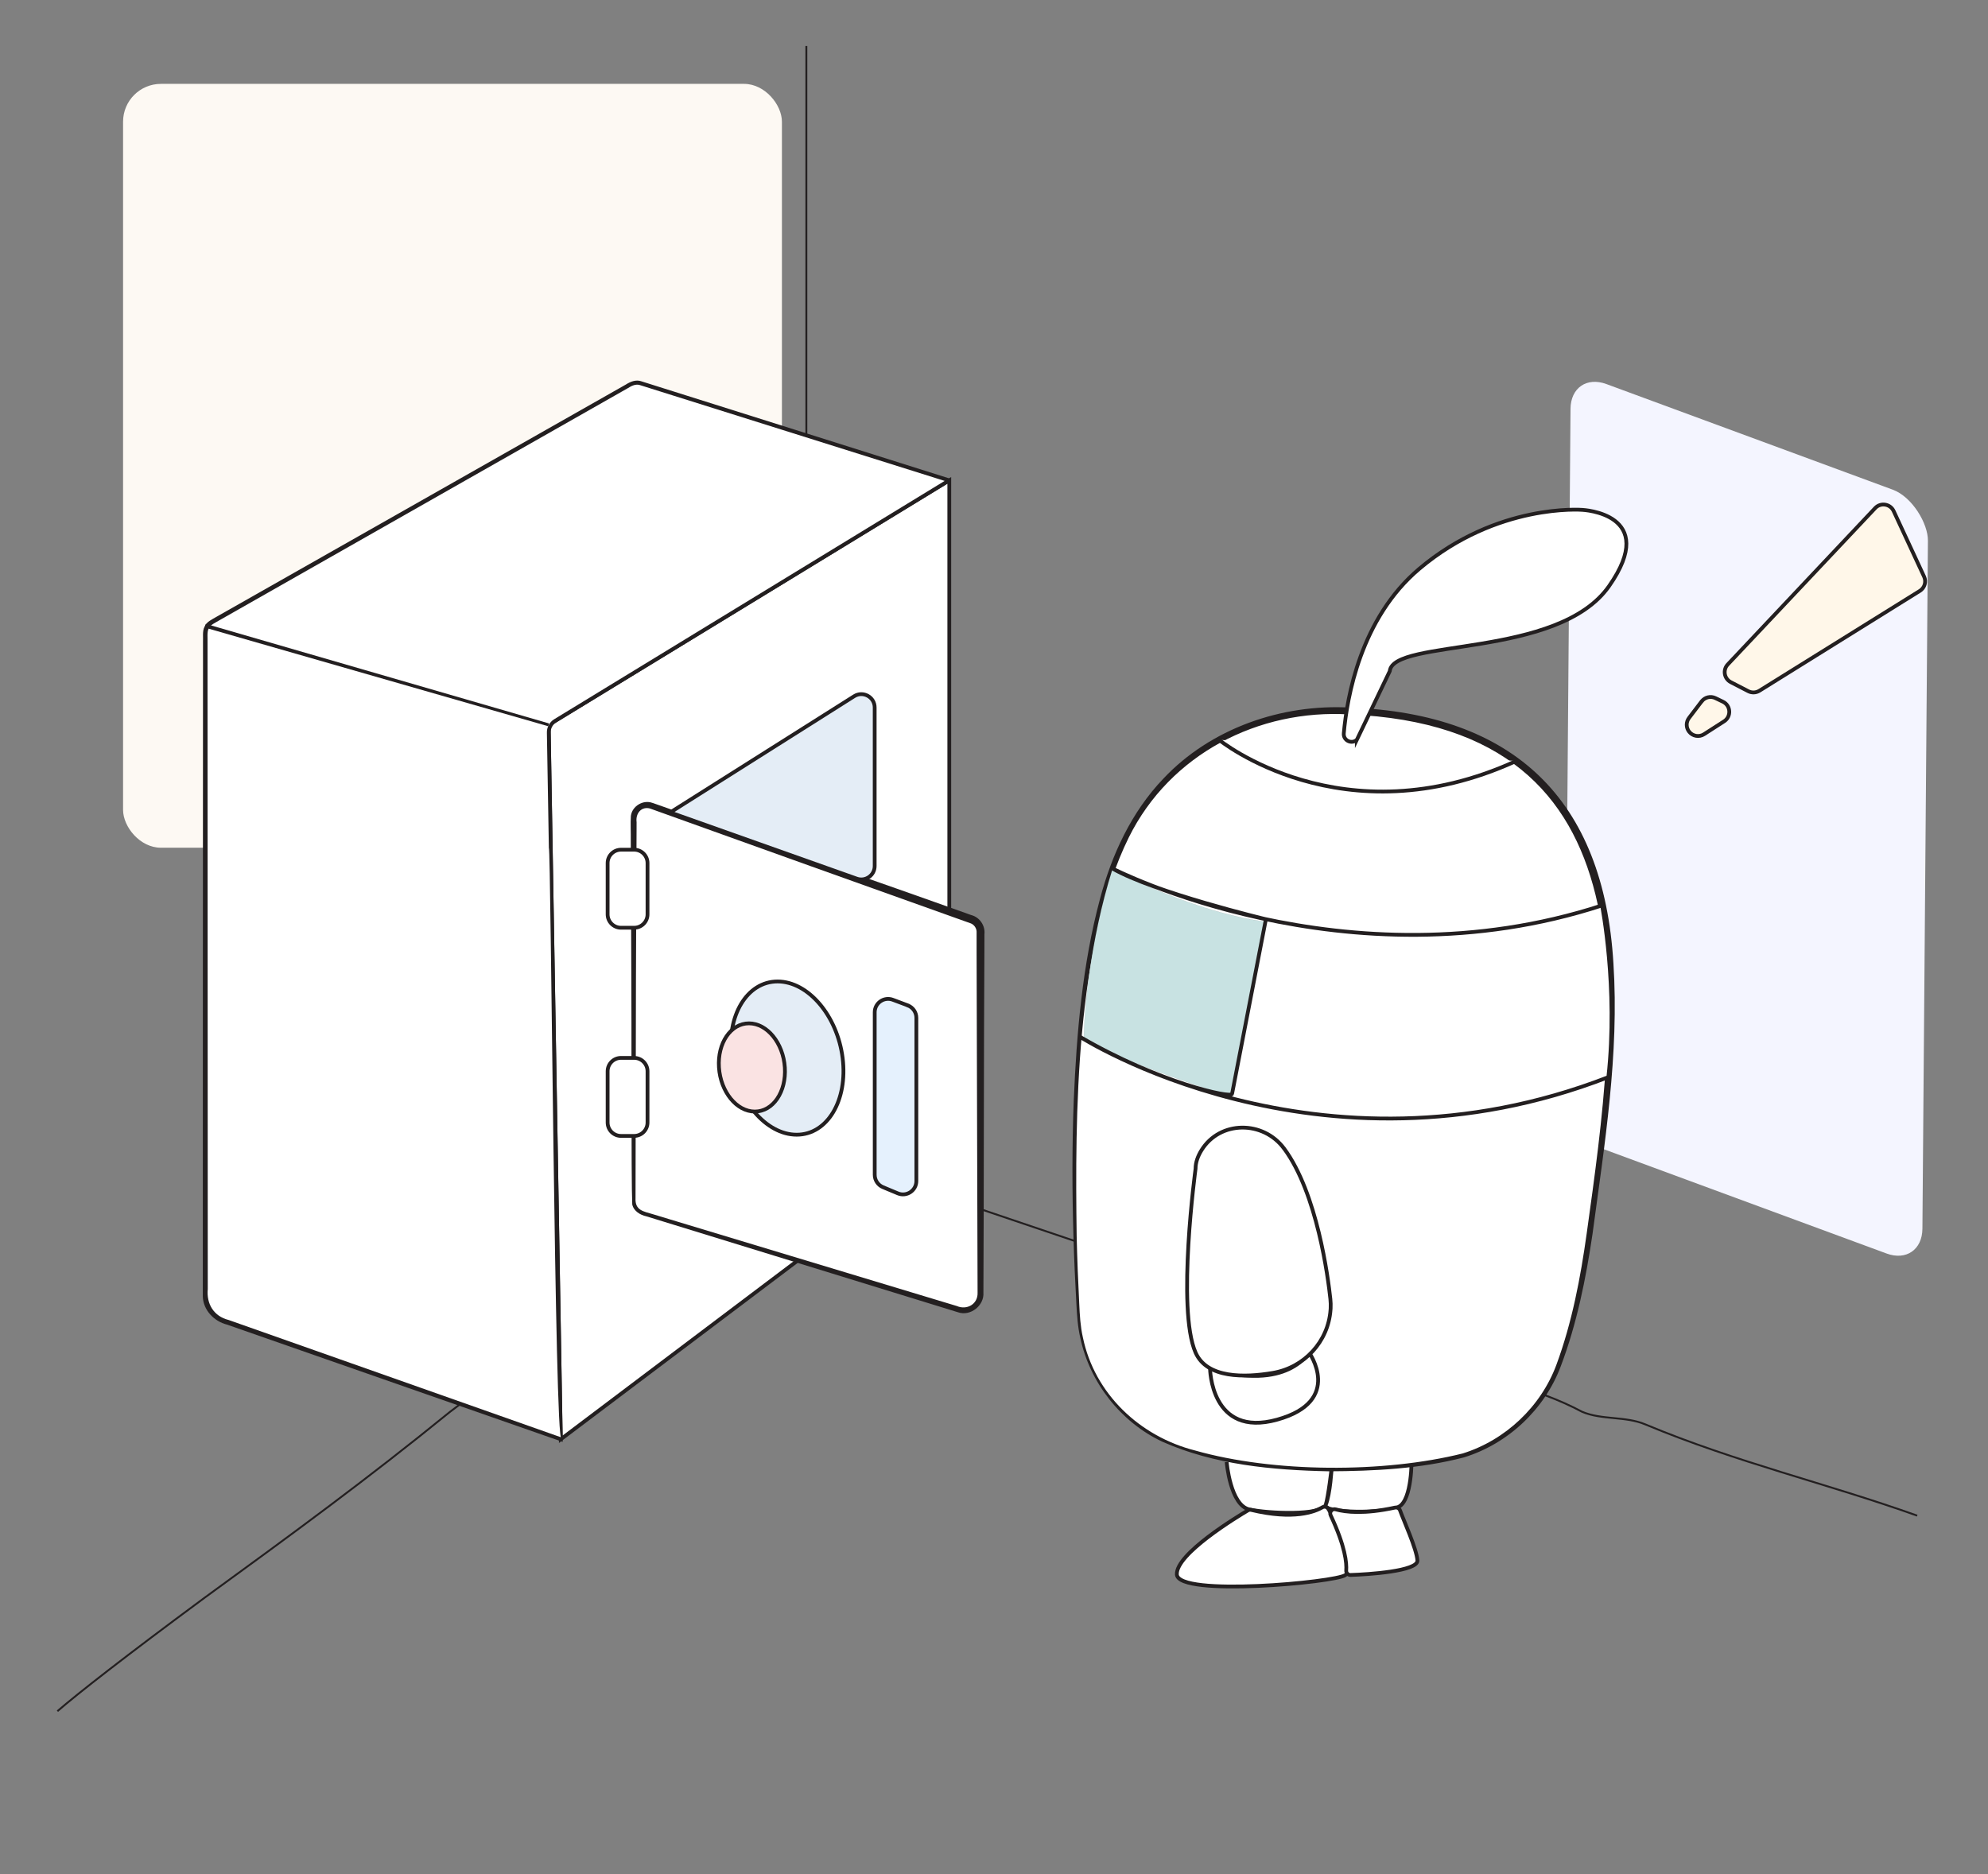 <svg viewBox="0 0 210 198" fill="none" xmlns="http://www.w3.org/2000/svg">
<rect x="0" y="0" width="210" height="198" fill="#808080" stroke="none"/>
<rect width="40.249" height="80.702" rx="4" transform="matrix(0.938 0.346 -0.008 1 165.932 39.19)" fill="#F4F5FF"/>
<rect x="13" y="8.861" width="69.597" height="80.702" rx="4" fill="#FDF9F3"/>
<g clip-path="url(#clip0_305_444)">
<path d="M85.178 121.48V4.861" stroke="#231F20" stroke-width="0.2" stroke-miterlimit="10"/>
<path d="M6.064 180.785C8.253 178.895 13.17 175.041 21.627 168.789C30.827 162.094 38.768 156.294 47.548 149.151C60.507 139.333 72.635 130.405 85.174 121.48C107.332 129.066 128.656 136.209 151.229 143.795C156.666 145.58 162.099 146.471 167.116 149.151C169.205 150.042 171.714 149.599 173.807 150.49C183.422 154.508 193.037 156.737 202.521 160.129" stroke="#231F20" stroke-width="0.2" stroke-miterlimit="10"/>
<path d="M100.277 50.751L57.958 76.581L59.24 152.055L100.277 121.097V50.751Z" fill="white" stroke="#231F20" stroke-width="0.399" stroke-miterlimit="10"/>
<path d="M100.277 50.751L67.705 40.493C67.329 40.373 66.922 40.417 66.582 40.613L22.402 65.703C21.958 65.955 21.686 66.422 21.686 66.934V136.8C21.686 138.038 22.47 139.141 23.636 139.552L59.24 152.055L57.97 77.388C57.962 76.884 58.218 76.417 58.649 76.157L100.277 50.747" fill="white"/>
<path d="M100.218 50.943C93.639 48.866 73.857 42.658 67.626 40.693C67.17 40.533 66.711 40.761 66.331 41.004L64.981 41.771C53.317 48.407 34.782 58.936 23.121 65.564C22.806 65.767 22.175 66.015 22.039 66.422C21.851 66.758 21.943 67.469 21.923 67.852C21.931 68.803 21.919 71.516 21.923 72.51C21.927 82.565 21.943 126.238 21.947 136.189C21.799 137.739 22.562 139.061 24.152 139.456L35.868 143.591L59.301 151.864C58.61 153.254 58.198 89.304 57.979 89.607C57.935 87.023 57.823 80.396 57.779 77.899L57.771 77.412C57.751 76.856 58.047 76.297 58.518 76.001L60.188 74.983C68.728 69.77 91.366 55.952 100.17 50.575L100.378 50.915C91.434 56.376 69.012 70.061 60.395 75.322L58.734 76.337C58.374 76.561 58.158 76.976 58.17 77.404L58.178 77.891C58.282 84.838 59.305 143.707 59.437 152.047L59.441 152.335C59.437 152.335 59.169 152.239 59.165 152.239L35.704 144.042L23.976 139.944C22.622 139.604 21.471 138.426 21.424 136.98C21.412 126.518 21.444 83.132 21.444 72.51C21.456 71.535 21.436 68.807 21.444 67.852C21.476 67.397 21.356 66.654 21.607 66.219C21.783 65.695 22.454 65.416 22.882 65.156C34.534 58.537 53.097 48.019 64.757 41.396L66.108 40.629C66.575 40.329 67.174 40.082 67.737 40.281C73.889 42.211 93.882 48.534 100.33 50.56L100.21 50.939L100.218 50.943Z" fill="#231F20"/>
<path d="M68.824 85.129L102.635 97.133C103.198 97.333 103.577 97.868 103.577 98.467V136.664C103.577 137.85 102.431 138.701 101.292 138.354L67.941 128.179C67.346 128 66.939 127.448 66.939 126.825V86.459C66.939 85.481 67.905 84.802 68.824 85.125V85.129Z" fill="white"/>
<path d="M68.932 84.826C77.88 88.009 93.507 93.414 102.295 96.57L102.587 96.674C103.482 96.901 104.089 97.784 103.989 98.703C103.993 99.07 103.981 100.177 103.985 100.565C103.917 110.327 103.937 126.945 103.881 136.556C103.985 137.922 102.519 139.101 101.197 138.641L100.901 138.55L81.923 132.705C80.185 132.174 71.612 129.53 70.062 129.054C69.715 128.93 68.632 128.627 68.285 128.507C67.638 128.371 66.939 127.956 66.787 127.249C66.667 125.036 66.723 106.289 66.691 103.62C66.683 100.381 66.643 91.872 66.631 88.728C66.647 88.041 66.587 86.907 66.643 86.2C66.775 85.157 67.949 84.458 68.928 84.83L68.932 84.826ZM68.716 85.433C67.773 85.149 67.122 85.908 67.246 86.863C67.254 87.218 67.234 88.345 67.238 88.724C67.226 91.828 67.19 100.393 67.178 103.616C67.174 105.734 67.134 125.012 67.134 126.578C67.062 127.892 67.977 127.98 69 128.291C69.735 128.507 71.8 129.142 72.563 129.37C78.603 131.195 94.833 136.097 101.077 137.982C102.135 138.442 103.318 137.783 103.266 136.56C103.254 132.733 103.23 124.349 103.218 120.426L103.162 100.569V99.326V98.707C103.162 98.615 103.162 98.479 103.162 98.419C103.146 98.056 102.91 97.712 102.575 97.565C93.579 94.357 77.852 88.728 68.724 85.441L68.716 85.433Z" fill="#231F20"/>
<path d="M84.157 119.881C87.395 119.881 89.569 116.257 89.011 111.787C88.454 107.316 85.376 103.692 82.138 103.692C78.899 103.692 76.725 107.316 77.283 111.787C77.841 116.257 80.918 119.881 84.157 119.881Z" fill="#E4EDF6" stroke="#231F20" stroke-width="0.399" stroke-miterlimit="10"/>
<path d="M79.735 117.436C81.656 117.436 83.076 115.35 82.906 112.776C82.735 110.203 81.039 108.117 79.118 108.117C77.196 108.117 75.776 110.203 75.947 112.776C76.117 115.35 77.813 117.436 79.735 117.436Z" fill="#FAE3E3" stroke="#231F20" stroke-width="0.399" stroke-miterlimit="10"/>
<path d="M95.88 106.213L94.31 105.625C93.387 105.278 92.4 105.961 92.4 106.948V124.117C92.4 124.688 92.744 125.203 93.271 125.423L94.841 126.078C95.772 126.465 96.799 125.782 96.799 124.772V107.539C96.799 106.948 96.431 106.42 95.88 106.217V106.213Z" fill="#E5F1FD" stroke="#231F20" stroke-width="0.399" stroke-miterlimit="10"/>
<path d="M66.986 111.766H65.6C64.819 111.766 64.186 112.399 64.186 113.18V118.596C64.186 119.377 64.819 120.01 65.6 120.01H66.986C67.767 120.01 68.4 119.377 68.4 118.596V113.18C68.4 112.399 67.767 111.766 66.986 111.766Z" fill="white" stroke="#231F20" stroke-width="0.399" stroke-miterlimit="10"/>
<path d="M66.986 89.771H65.6C64.819 89.771 64.186 90.404 64.186 91.185V96.602C64.186 97.383 64.819 98.016 65.6 98.016H66.986C67.767 98.016 68.4 97.383 68.4 96.602V91.185C68.4 90.404 67.767 89.771 66.986 89.771Z" fill="white" stroke="#231F20" stroke-width="0.399" stroke-miterlimit="10"/>
<path d="M70.801 85.832L90.227 73.557C91.169 72.962 92.396 73.637 92.396 74.751V91.497C92.396 92.475 91.429 93.154 90.51 92.831L70.801 85.836" fill="#E4EDF6"/>
<path d="M70.801 85.832L90.227 73.557C91.169 72.962 92.396 73.637 92.396 74.751V91.497C92.396 92.475 91.429 93.154 90.51 92.831L70.801 85.836" stroke="#231F20" stroke-width="0.399" stroke-miterlimit="10"/>
<path d="M57.915 76.728L21.631 66.302L21.743 65.915L58.003 76.433L57.915 76.728Z" fill="#231F20"/>
<path d="M179.744 74.108L178.418 75.85C178.09 76.281 178.094 76.88 178.429 77.304C178.809 77.787 179.492 77.903 180.007 77.567L182.125 76.205C182.903 75.702 182.836 74.539 181.997 74.136L181.21 73.757C180.702 73.509 180.087 73.657 179.748 74.108H179.744Z" fill="#FFF7E9" stroke="#231F20" stroke-width="0.399" stroke-miterlimit="10"/>
<path d="M182.512 70.197L198.087 53.675C198.662 53.064 199.677 53.228 200.032 53.991L203.248 60.918C203.5 61.461 203.308 62.112 202.797 62.428L185.851 72.978C185.496 73.197 185.048 73.217 184.677 73.025L182.831 72.071C182.128 71.707 181.968 70.772 182.512 70.197Z" fill="#FFF7E9" stroke="#231F20" stroke-width="0.399" stroke-miterlimit="10"/>
<path d="M149.112 154.121C149.112 154.121 149.18 158.455 147.754 159.19C146.328 159.925 139.753 159.885 140.037 159.006C140.32 158.127 140.676 155.012 140.676 155.012C140.676 155.012 140.52 157.876 140.037 159.006C139.553 160.137 134.033 159.909 131.991 159.478C129.95 159.046 129.579 154.468 129.579 154.468" fill="white"/>
<path d="M149.112 154.121C149.112 154.121 149.18 158.455 147.754 159.19C146.328 159.925 139.753 159.885 140.037 159.006M140.037 159.006C140.32 158.127 140.676 155.012 140.676 155.012C140.676 155.012 140.52 157.876 140.037 159.006ZM140.037 159.006C139.553 160.137 134.033 159.909 131.991 159.478C129.95 159.046 129.579 154.468 129.579 154.468" stroke="#231F20" stroke-width="0.399" stroke-miterlimit="10"/>
<path d="M142.592 75.115C142.592 75.115 124.273 73.213 117.494 91.752C112.736 104.767 113.216 126.885 113.923 138.909C114.27 144.785 117.869 149.97 123.254 152.351C129.386 155.059 141.086 156.242 152.507 154.268C158.012 153.318 162.617 149.559 164.611 144.342C165.925 140.898 167.163 136.089 168.054 129.342C170.818 108.414 176.483 76.581 142.588 75.115H142.592Z" fill="white"/>
<path d="M142.566 75.482C132.918 74.883 123.607 79.689 119.249 88.453C113.588 99.917 113.56 117.845 113.732 130.596C113.788 132.981 113.884 135.366 114.004 137.751C114.06 138.941 114.124 140.123 114.387 141.286C115.618 147.258 120.411 151.764 126.247 153.246C134.528 155.599 146.165 155.643 154.514 153.557C159.027 152.147 162.778 148.604 164.416 144.17C166.062 139.704 166.957 134.994 167.612 130.293C170.92 106.588 175.11 76.848 142.562 75.482H142.566ZM142.617 74.751C159.902 75.402 169.398 84.426 170.432 101.779C171.055 111.378 169.497 120.905 168.223 130.377C167.52 135.114 166.573 139.848 164.872 144.342C163.166 148.9 159.295 152.539 154.645 153.973C149.996 155.187 145.15 155.419 140.364 155.443C134.408 155.319 128.273 154.76 122.772 152.311C118.394 150.246 115.122 146.076 114.116 141.346C113.844 140.175 113.768 138.961 113.704 137.771C113.568 135.386 113.461 132.997 113.393 130.608C113.249 125.831 113.241 121.049 113.425 116.267C113.728 109.109 114.339 101.891 116.205 94.94C117.435 90.298 119.528 85.776 122.88 82.273C127.881 76.948 135.383 74.352 142.617 74.755V74.751Z" fill="#231F20"/>
<path d="M133.5 97.361C127.5 96.561 120.333 93.361 117.5 91.861C115.1 99.461 114.5 107.028 114.5 109.861C116.9 111.461 125.833 114.528 130 115.861L133.5 97.361Z" fill="#C8E2E2" stroke="black" stroke-width="0.005"/>
<path d="M127.82 144.562C127.82 144.562 127.872 151.948 134.923 149.982C141.973 148.017 138.262 142.856 138.262 142.856C138.262 142.856 136.041 147.086 127.816 144.562" fill="white"/>
<path d="M127.82 144.562C127.82 144.562 127.872 151.948 134.923 149.982C141.973 148.017 138.262 142.856 138.262 142.856C138.262 142.856 136.041 147.086 127.816 144.562" stroke="#231F20" stroke-width="0.399" stroke-miterlimit="10"/>
<path d="M169.897 113.799C139.198 125.711 114.063 109.528 114.063 109.528C122.488 114.442 130.114 116.044 130.146 115.576L133.721 97.117C133.721 97.117 121.893 94.281 117.499 91.752C117.499 91.752 142.19 104.475 169.23 95.659C169.23 95.659 170.935 104.272 169.897 113.799Z" fill="white" stroke="#231F20" stroke-width="0.399" stroke-miterlimit="10"/>
<path d="M135.642 121.345C133.441 118.361 128.871 118.369 126.922 121.516C126.542 122.128 126.291 122.791 126.291 123.478C126.291 123.478 124.277 138.318 126.291 142.896C127.501 145.644 131.476 145.556 134.464 145.045C137.779 144.482 140.308 141.741 140.548 138.39C140.548 138.338 140.556 138.286 140.56 138.238C140.58 137.906 140.564 137.571 140.532 137.239C140.292 134.986 139.142 126.082 135.646 121.345H135.642Z" fill="white" stroke="#231F20" stroke-width="0.399" stroke-miterlimit="10"/>
<path d="M128.756 78.154C128.756 78.154 141.81 88.796 160.154 80.4Z" fill="white"/>
<path d="M128.756 78.154C128.756 78.154 141.81 88.796 160.154 80.4" stroke="#231F20" stroke-width="0.399" stroke-miterlimit="10"/>
<path d="M143.328 78.155C142.773 78.662 141.882 78.227 141.95 77.48C142.286 73.661 143.728 65.324 149.923 60.095C158.168 53.132 167.144 53.867 167.144 53.867C167.144 53.867 175.361 54.235 169.968 61.928C164.576 69.622 147.175 67.425 146.807 70.904L143.328 78.159V78.155Z" fill="white" stroke="#231F20" stroke-width="0.399" stroke-miterlimit="10"/>
<path d="M132.167 159.522C132.055 159.494 131.931 159.51 131.831 159.569C130.729 160.221 124.189 164.171 124.317 166.348C124.457 168.725 141.063 167.171 142.109 166.408C142.868 165.853 142.177 162.29 140.292 159.386C140.164 159.186 139.896 159.126 139.693 159.246C138.898 159.713 136.657 160.604 132.167 159.522Z" fill="white" stroke="#231F20" stroke-width="0.399" stroke-miterlimit="10"/>
<path d="M147.363 159.278C147.582 159.23 147.81 159.35 147.886 159.561C148.265 160.624 149.643 163.624 149.727 164.862C149.807 166.001 144.486 166.34 142.665 166.396C142.401 166.404 142.185 166.185 142.205 165.917C142.265 165.154 142.122 163.412 140.56 160.085C140.396 159.737 140.715 159.358 141.083 159.462C142.154 159.761 144.119 159.981 147.359 159.278H147.363Z" fill="white" stroke="#231F20" stroke-width="0.399" stroke-miterlimit="10"/>
</g>
<defs>
<clipPath id="clip0_305_444">
<rect width="197.555" height="176" fill="white" transform="translate(6 4.861)"/>
</clipPath>
</defs>
</svg>
